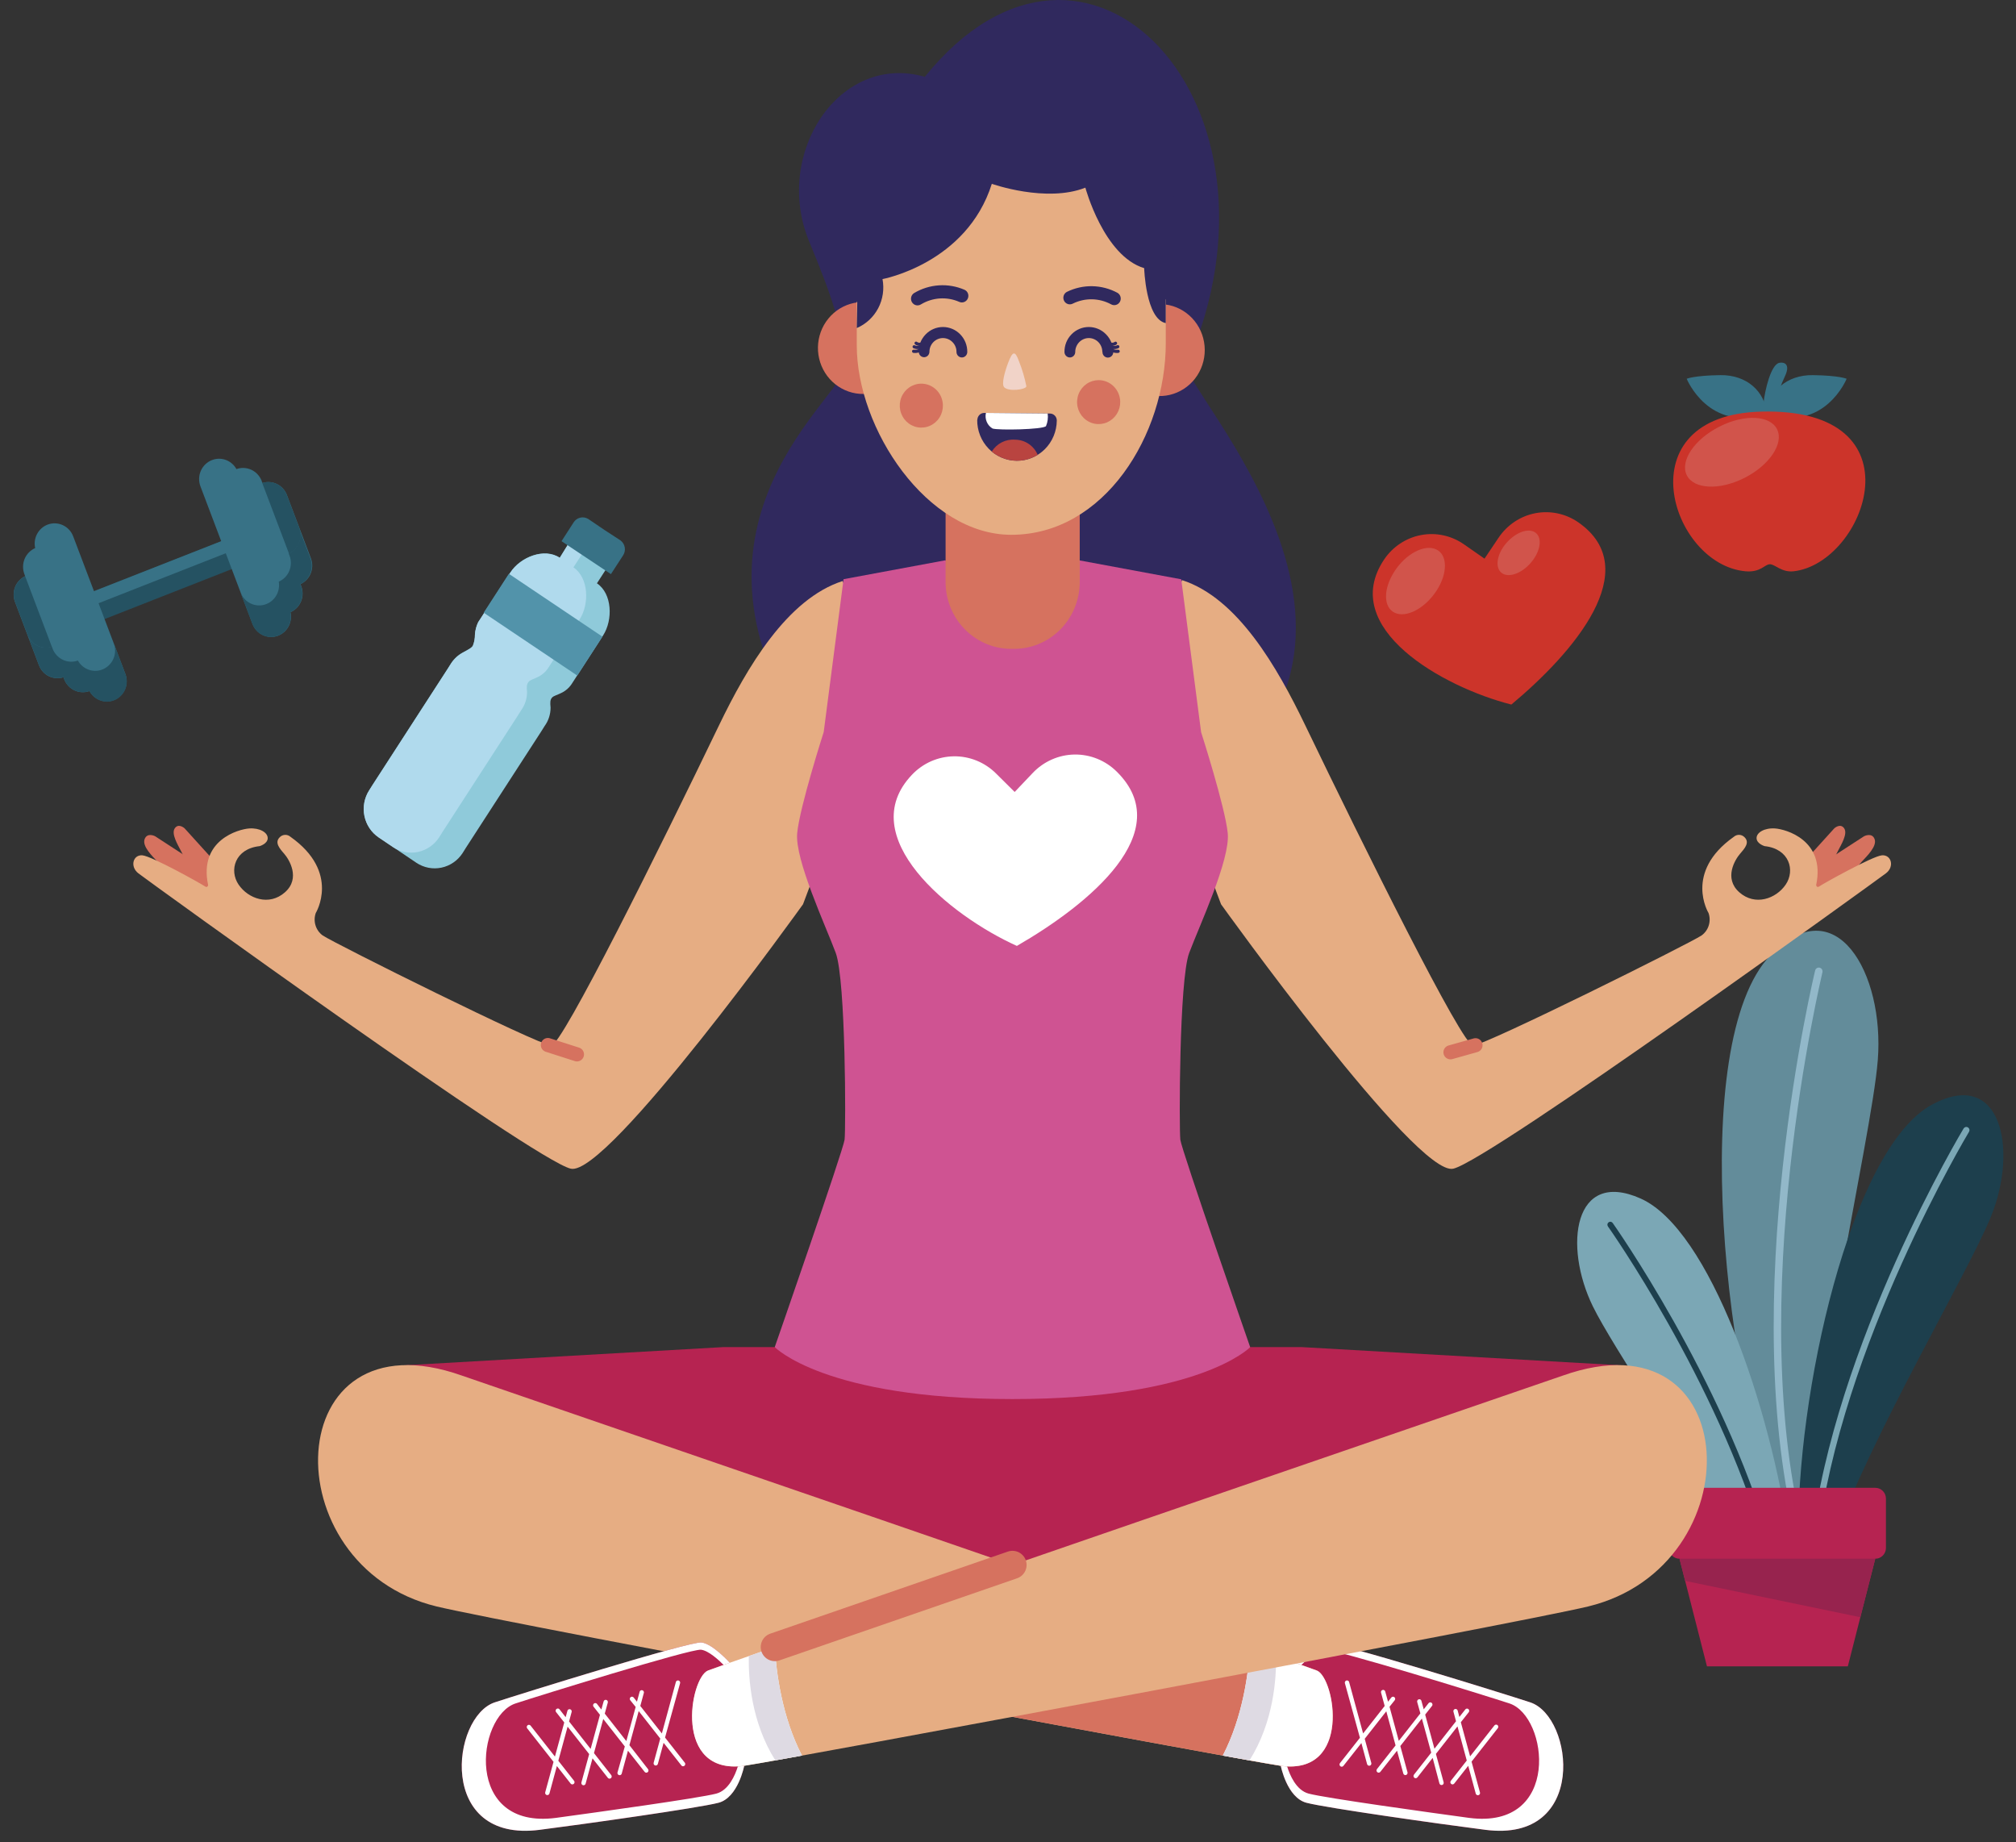 <svg width="116" height="106" viewBox="0 0 116 106" fill="none" xmlns="http://www.w3.org/2000/svg">
<rect x="0" y="0" width="116" height="106" fill="#333333" stroke="none"/>
<g clip-path="url(#clip0_2049_3103)">
<path fill-rule="evenodd" clip-rule="evenodd" d="M101.876 54.954C105.64 51.05 108.439 56.006 108.048 60.985C107.679 65.704 103.685 81.898 104.424 88.713H102.897C99.155 79.976 97.057 59.948 101.876 54.954Z" fill="#638C9A"/>
<path fill-rule="evenodd" clip-rule="evenodd" d="M103.459 88.713C99.816 74.944 104.427 55.908 104.442 55.839C104.455 55.782 104.49 55.732 104.539 55.702C104.588 55.671 104.647 55.661 104.703 55.674C104.731 55.681 104.757 55.694 104.78 55.711C104.803 55.728 104.822 55.75 104.837 55.775C104.851 55.8 104.861 55.828 104.865 55.856C104.87 55.885 104.868 55.915 104.861 55.943C104.861 56.006 100.231 75.061 103.899 88.707L103.459 88.713Z" fill="#92B8C9"/>
<path fill-rule="evenodd" clip-rule="evenodd" d="M111.164 63.554C115.13 61.414 116.129 66.083 114.578 69.949C113.296 73.154 107.633 82.624 105.495 88.712H103.478C103.314 80.301 106.482 66.083 111.164 63.554Z" fill="#1D3F4D"/>
<path fill-rule="evenodd" clip-rule="evenodd" d="M104.219 88.713C105.532 77.333 112.957 64.971 112.985 64.926C112.998 64.906 113.014 64.888 113.033 64.873C113.053 64.859 113.074 64.849 113.098 64.843C113.121 64.837 113.145 64.836 113.169 64.84C113.192 64.844 113.215 64.852 113.235 64.865C113.255 64.877 113.273 64.894 113.287 64.914C113.301 64.933 113.311 64.956 113.317 64.979C113.323 65.003 113.324 65.027 113.32 65.051C113.316 65.075 113.308 65.098 113.296 65.119C113.271 65.163 105.892 77.447 104.582 88.713H104.219Z" fill="#7BA7B5"/>
<path fill-rule="evenodd" clip-rule="evenodd" d="M94.398 68.954C90.553 67.244 89.945 71.669 91.652 75.159C92.809 77.52 96.974 83.567 99.776 88.713H102.978C101.883 80.931 98.373 70.724 94.398 68.954Z" fill="#7BA7B5"/>
<path fill-rule="evenodd" clip-rule="evenodd" d="M101.836 88.713C99.105 79.283 92.819 70.398 92.794 70.363C92.781 70.345 92.765 70.329 92.746 70.317C92.727 70.305 92.706 70.297 92.685 70.294C92.663 70.29 92.641 70.291 92.619 70.296C92.598 70.301 92.577 70.31 92.559 70.323C92.541 70.337 92.526 70.353 92.515 70.372C92.503 70.391 92.495 70.412 92.492 70.435C92.488 70.457 92.489 70.479 92.494 70.501C92.499 70.523 92.508 70.544 92.521 70.562C92.546 70.597 98.764 79.391 101.488 88.713H101.836Z" fill="#1D3F4D"/>
<path d="M107.906 85.6H96.639C96.301 85.6 96.028 85.878 96.028 86.222V89.058C96.028 89.402 96.301 89.68 96.639 89.68H107.906C108.244 89.68 108.517 89.402 108.517 89.058V86.222C108.517 85.878 108.244 85.6 107.906 85.6Z" fill="#B62351"/>
<path fill-rule="evenodd" clip-rule="evenodd" d="M105.969 87.904H98.572L96.638 89.68L98.218 95.873H102.27H106.323L107.902 89.68L105.969 87.904Z" fill="#B62351"/>
<path fill-rule="evenodd" clip-rule="evenodd" d="M96.638 89.68L96.961 90.954L107.043 93.046L107.902 89.68H96.638Z" fill="#97234E"/>
<path fill-rule="evenodd" clip-rule="evenodd" d="M13.198 50.5L10.619 47.655C10.619 47.655 10.275 47.339 10.057 47.655C9.84 47.971 10.231 48.603 10.408 48.948C10.585 49.292 11.755 51.6 11.755 51.6L13.384 51.379L13.198 50.5Z" fill="#D6725F"/>
<path fill-rule="evenodd" clip-rule="evenodd" d="M12.484 50.427L8.922 48.11C8.922 48.11 8.466 47.873 8.32 48.284C8.174 48.695 8.773 49.267 9.055 49.571C9.337 49.874 11.227 52.036 11.227 52.036L12.918 51.328L12.484 50.427Z" fill="#D6725F"/>
<path fill-rule="evenodd" clip-rule="evenodd" d="M102.969 50.5L105.547 47.655C105.547 47.655 105.892 47.339 106.112 47.655C106.332 47.971 105.935 48.603 105.761 48.948C105.588 49.292 104.415 51.6 104.415 51.6L102.782 51.379L102.969 50.5Z" fill="#D6725F"/>
<path fill-rule="evenodd" clip-rule="evenodd" d="M103.686 50.427L107.261 48.11C107.261 48.11 107.72 47.873 107.866 48.284C108.011 48.695 107.409 49.267 107.13 49.571C106.851 49.874 104.958 52.036 104.958 52.036L103.227 51.328L103.686 50.427Z" fill="#D6725F"/>
<path fill-rule="evenodd" clip-rule="evenodd" d="M53.214 4.419C62.523 -7.125 74.861 5.914 68.304 20.976C67.684 22.155 83.46 37.957 67.141 46.833C58.762 51.394 46.35 42.357 46.35 42.357C38.177 29.916 48.736 22.74 48.634 21.021C48.507 18.941 47.855 17.003 46.574 13.931C44.448 8.851 48.302 3.012 53.214 4.419Z" fill="#30295E"/>
<path fill-rule="evenodd" clip-rule="evenodd" d="M46.205 52.027C46.205 52.027 34.959 67.721 32.846 67.24C30.733 66.76 8.463 50.636 7.963 50.247C7.463 49.858 7.653 49.169 8.19 49.21C8.726 49.251 11.603 50.86 11.777 50.987C11.95 51.113 11.975 50.92 11.975 50.92C11.426 48.331 13.732 47.706 14.34 47.664C14.948 47.623 15.407 47.898 15.404 48.224C15.401 48.55 14.939 48.682 14.939 48.682C13.511 48.834 13.173 50.08 13.729 50.895C14.284 51.711 15.491 52.144 16.4 51.334C17.309 50.525 16.63 49.438 16.354 49.122C16.078 48.806 15.792 48.474 16.093 48.173C16.173 48.088 16.282 48.038 16.398 48.033C16.513 48.027 16.626 48.068 16.714 48.145C19.606 50.187 18.169 52.529 18.169 52.529C18.088 52.759 18.083 53.009 18.155 53.242C18.227 53.475 18.371 53.678 18.566 53.819C19.258 54.287 30.916 60.087 31.714 60.157C32.309 60.211 38.028 48.676 41.364 41.747C42.987 38.378 45.293 34.458 48.486 33.428C48.47 33.44 51.167 39.253 46.205 52.027Z" fill="#E6AD83"/>
<path fill-rule="evenodd" clip-rule="evenodd" d="M70.259 52.026C70.259 52.026 81.508 67.721 83.618 67.24C85.728 66.76 108.002 50.635 108.514 50.247C109.026 49.858 108.824 49.169 108.287 49.21C107.75 49.251 104.874 50.86 104.7 50.986C104.526 51.113 104.501 50.92 104.501 50.92C105.051 48.331 102.745 47.705 102.137 47.664C101.529 47.623 101.066 47.898 101.073 48.224C101.079 48.549 101.538 48.682 101.538 48.682C102.965 48.834 103.304 50.079 102.748 50.895C102.193 51.71 100.986 52.143 100.076 51.334C99.167 50.525 99.847 49.437 100.123 49.121C100.399 48.805 100.685 48.473 100.384 48.173C100.304 48.088 100.194 48.038 100.079 48.032C99.963 48.027 99.85 48.067 99.763 48.145C96.871 50.187 98.308 52.529 98.308 52.529C98.389 52.758 98.394 53.009 98.322 53.242C98.25 53.474 98.106 53.677 97.91 53.819C97.219 54.286 85.56 60.087 84.763 60.156C84.167 60.21 78.448 48.676 75.112 41.747C73.49 38.377 71.212 34.407 68.016 33.377C68.019 33.395 65.298 39.253 70.259 52.026Z" fill="#E6AD83"/>
<path fill-rule="evenodd" clip-rule="evenodd" d="M74.898 77.504L93.554 78.569C93.554 78.569 92.058 84.199 91.844 84.818C91.63 85.438 58.257 95.272 58.257 95.272C58.257 95.272 24.884 85.441 24.669 84.818C24.455 84.196 22.96 78.569 22.96 78.569L41.618 77.504H74.898Z" fill="#B62351"/>
<path fill-rule="evenodd" clip-rule="evenodd" d="M74.526 95.667C74.526 95.667 75.504 94.57 76.158 94.498C76.813 94.425 86.709 97.497 88.049 97.943C90.553 98.768 91.379 106.042 85.468 105.277C82.886 104.96 76.304 104.012 75.175 103.721C74.045 103.431 73.695 101.594 73.695 101.594L74.526 95.667Z" fill="#B62351"/>
<path fill-rule="evenodd" clip-rule="evenodd" d="M62.117 32.242L67.969 33.329L69.111 42.123C69.111 42.123 70.492 46.419 70.644 47.936C70.796 49.453 69.009 53.269 68.425 54.827C67.842 56.386 67.845 64.977 67.916 65.574C67.988 66.172 71.935 77.507 71.935 77.507C71.935 77.507 69.065 80.494 58.257 80.494C47.449 80.494 44.579 77.504 44.579 77.504C44.579 77.504 48.523 66.166 48.597 65.571C48.672 64.977 48.668 56.386 48.088 54.824C47.508 53.262 45.724 49.45 45.87 47.933C46.015 46.416 47.396 42.117 47.396 42.117L48.538 33.323L54.39 32.236L58.248 36.076L62.117 32.242Z" fill="#CF5392"/>
<path fill-rule="evenodd" clip-rule="evenodd" d="M26.581 79.144C26.581 79.144 74.558 95.622 75.761 96.112C76.804 96.539 77.785 102.15 73.682 101.593C71.963 101.36 29.238 93.416 25.126 92.427C15.566 90.116 16.047 75.408 26.581 79.144Z" fill="#E6AD83"/>
<path fill-rule="evenodd" clip-rule="evenodd" d="M62.719 91.577C69.893 94.052 75.376 95.951 75.774 96.113C76.413 96.375 77.03 98.591 76.463 100.133C76.084 100.551 75.625 101.019 75.116 101.502C74.655 101.64 74.169 101.671 73.695 101.594C72.922 101.489 63.842 99.82 53.714 97.93L62.719 91.577Z" fill="#D6725F"/>
<path fill-rule="evenodd" clip-rule="evenodd" d="M71.929 94.76C71.842 96.22 71.519 98.765 70.359 101.006C72.221 101.344 73.434 101.559 73.695 101.594C77.797 102.15 76.816 96.537 75.774 96.113C75.578 96.034 74.163 95.538 71.929 94.76Z" fill="white"/>
<path fill-rule="evenodd" clip-rule="evenodd" d="M71.929 94.76C71.842 96.22 71.519 98.765 70.359 101.006L71.895 101.284C73.285 99.072 73.446 96.581 73.422 95.278L71.929 94.76Z" fill="#DEDAE3"/>
<path fill-rule="evenodd" clip-rule="evenodd" d="M77.381 96.827C77.377 96.796 77.385 96.765 77.401 96.74C77.418 96.714 77.443 96.695 77.473 96.686C77.502 96.678 77.533 96.681 77.561 96.694C77.588 96.707 77.61 96.729 77.623 96.757L78.433 99.732L79.674 98.151L79.466 97.386C79.462 97.371 79.46 97.354 79.462 97.337C79.464 97.321 79.469 97.305 79.477 97.29C79.485 97.276 79.496 97.263 79.508 97.253C79.521 97.242 79.536 97.235 79.552 97.23C79.567 97.225 79.584 97.224 79.6 97.226C79.616 97.228 79.632 97.233 79.646 97.241C79.66 97.249 79.673 97.26 79.683 97.273C79.693 97.286 79.701 97.301 79.705 97.317L79.867 97.905L80.056 97.665C80.077 97.639 80.107 97.622 80.14 97.618C80.174 97.615 80.207 97.625 80.233 97.646C80.258 97.667 80.274 97.697 80.278 97.73C80.281 97.763 80.272 97.797 80.251 97.823L79.953 98.196L80.487 100.159L81.728 98.578L81.551 97.946C81.544 97.929 81.54 97.91 81.54 97.892C81.54 97.873 81.544 97.855 81.552 97.838C81.559 97.821 81.571 97.806 81.585 97.794C81.599 97.781 81.615 97.773 81.633 97.767C81.65 97.762 81.669 97.761 81.687 97.764C81.705 97.767 81.722 97.774 81.738 97.784C81.753 97.795 81.766 97.808 81.775 97.824C81.785 97.84 81.791 97.858 81.793 97.876L81.921 98.344L82.188 98.006C82.197 97.99 82.209 97.976 82.224 97.965C82.239 97.955 82.257 97.947 82.275 97.944C82.293 97.941 82.311 97.941 82.329 97.946C82.347 97.951 82.363 97.959 82.377 97.971C82.392 97.982 82.403 97.997 82.411 98.014C82.42 98.031 82.424 98.049 82.425 98.068C82.425 98.086 82.422 98.105 82.415 98.122C82.407 98.139 82.397 98.155 82.383 98.167L82.004 98.648L82.538 100.611L83.779 99.03L83.637 98.505C83.629 98.489 83.625 98.47 83.625 98.451C83.625 98.433 83.629 98.414 83.637 98.397C83.645 98.38 83.656 98.365 83.67 98.353C83.684 98.341 83.7 98.332 83.718 98.327C83.736 98.322 83.754 98.321 83.772 98.324C83.79 98.327 83.808 98.334 83.823 98.344C83.838 98.354 83.851 98.368 83.861 98.384C83.87 98.4 83.876 98.417 83.879 98.436L83.972 98.784L84.316 98.347C84.337 98.322 84.367 98.305 84.399 98.302C84.432 98.298 84.464 98.308 84.49 98.329C84.516 98.35 84.533 98.38 84.537 98.414C84.541 98.448 84.532 98.482 84.512 98.509L84.056 99.087L84.589 101.05L85.989 99.27C86.01 99.244 86.04 99.228 86.073 99.224C86.106 99.221 86.14 99.231 86.166 99.251C86.191 99.272 86.207 99.303 86.211 99.336C86.214 99.369 86.205 99.403 86.184 99.428L84.673 101.354L85.151 103.105C85.159 103.122 85.162 103.14 85.162 103.159C85.162 103.178 85.158 103.196 85.151 103.213C85.143 103.23 85.132 103.245 85.118 103.257C85.104 103.269 85.087 103.278 85.07 103.283C85.052 103.288 85.034 103.289 85.015 103.287C84.997 103.284 84.98 103.277 84.965 103.266C84.949 103.256 84.937 103.242 84.927 103.227C84.917 103.211 84.911 103.193 84.909 103.174L84.481 101.594L83.674 102.618C83.663 102.631 83.651 102.641 83.636 102.649C83.622 102.657 83.606 102.662 83.59 102.664C83.573 102.665 83.557 102.664 83.541 102.659C83.526 102.654 83.511 102.646 83.499 102.635C83.486 102.625 83.475 102.612 83.468 102.597C83.46 102.582 83.455 102.566 83.454 102.55C83.452 102.533 83.454 102.516 83.459 102.5C83.463 102.484 83.471 102.47 83.481 102.457L84.397 101.29L83.863 99.327L82.622 100.908L83.066 102.539C83.07 102.555 83.072 102.572 83.07 102.589C83.068 102.606 83.063 102.622 83.055 102.637C83.047 102.651 83.036 102.664 83.023 102.675C83.01 102.685 82.995 102.693 82.979 102.697C82.947 102.706 82.912 102.701 82.883 102.685C82.855 102.668 82.833 102.641 82.824 102.608L82.436 101.139L81.555 102.261C81.544 102.274 81.532 102.285 81.517 102.293C81.503 102.301 81.487 102.306 81.471 102.308C81.455 102.31 81.438 102.309 81.422 102.304C81.407 102.299 81.392 102.292 81.379 102.281C81.366 102.271 81.356 102.258 81.348 102.243C81.34 102.229 81.335 102.213 81.333 102.196C81.331 102.18 81.332 102.163 81.337 102.147C81.341 102.131 81.349 102.116 81.359 102.103L82.352 100.838L81.815 98.875L80.574 100.456L80.987 101.967C80.995 102 80.99 102.035 80.974 102.065C80.957 102.094 80.929 102.116 80.897 102.125C80.865 102.134 80.831 102.129 80.803 102.113C80.774 102.096 80.753 102.069 80.745 102.036L80.385 100.725L79.426 101.941C79.405 101.968 79.374 101.984 79.341 101.988C79.308 101.991 79.275 101.981 79.249 101.96C79.224 101.939 79.207 101.909 79.204 101.876C79.2 101.843 79.21 101.809 79.23 101.783L80.301 100.421L79.767 98.458L78.526 100.039L78.904 101.429C78.909 101.446 78.91 101.462 78.908 101.479C78.906 101.496 78.9 101.512 78.892 101.526C78.884 101.541 78.873 101.554 78.86 101.564C78.847 101.574 78.832 101.582 78.816 101.586C78.8 101.59 78.784 101.591 78.767 101.589C78.751 101.587 78.735 101.582 78.721 101.573C78.707 101.565 78.694 101.554 78.684 101.54C78.674 101.527 78.667 101.512 78.662 101.496L78.334 100.285L77.297 101.6C77.276 101.626 77.247 101.642 77.214 101.646C77.182 101.65 77.149 101.64 77.123 101.619C77.097 101.598 77.081 101.567 77.076 101.533C77.072 101.5 77.081 101.466 77.102 101.439L78.25 99.982L77.381 96.827Z" fill="white"/>
<path fill-rule="evenodd" clip-rule="evenodd" d="M86.855 98.006C89.101 98.749 89.843 105.277 84.537 104.591C82.219 104.275 76.314 103.459 75.302 103.194C74.582 103.004 74.216 102.125 74.061 101.629C73.946 101.629 73.822 101.61 73.695 101.594C73.695 101.594 74.048 103.424 75.175 103.721C76.301 104.019 82.886 104.945 85.468 105.277C91.379 106.042 90.553 98.768 88.049 97.943C86.706 97.498 76.813 94.422 76.158 94.498C75.504 94.574 74.526 95.667 74.526 95.667L74.883 95.791C75.165 95.506 75.752 94.966 76.18 94.915C76.77 94.849 85.647 97.608 86.855 98.006Z" fill="white"/>
<path fill-rule="evenodd" clip-rule="evenodd" d="M41.991 95.667C41.991 95.667 41.014 94.57 40.359 94.498C39.704 94.425 29.808 97.497 28.468 97.943C25.964 98.768 25.135 106.042 31.05 105.277C33.631 104.96 40.213 104.012 41.339 103.721C42.466 103.431 42.819 101.594 42.819 101.594L41.991 95.667Z" fill="#B62351"/>
<path fill-rule="evenodd" clip-rule="evenodd" d="M89.921 79.144C89.921 79.144 41.945 95.622 40.744 96.112C39.701 96.539 38.718 102.15 42.82 101.593C44.542 101.36 87.268 93.416 91.379 92.427C100.949 90.116 100.468 75.408 89.921 79.144Z" fill="#E6AD83"/>
<path fill-rule="evenodd" clip-rule="evenodd" d="M44.579 94.76C44.666 96.22 44.988 98.765 46.146 101.006C44.284 101.344 43.071 101.559 42.81 101.594C38.708 102.15 39.691 96.537 40.734 96.113C40.936 96.034 42.351 95.538 44.579 94.76Z" fill="white"/>
<path fill-rule="evenodd" clip-rule="evenodd" d="M44.579 94.76C44.666 96.22 44.988 98.765 46.146 101.006L44.613 101.284C43.22 99.072 43.061 96.581 43.086 95.278L44.579 94.76Z" fill="#DEDAE3"/>
<path fill-rule="evenodd" clip-rule="evenodd" d="M39.136 96.827C39.139 96.796 39.132 96.765 39.115 96.74C39.099 96.714 39.073 96.695 39.044 96.686C39.015 96.678 38.984 96.681 38.956 96.694C38.928 96.707 38.906 96.729 38.894 96.757L38.084 99.732L36.843 98.151L37.051 97.386C37.054 97.356 37.047 97.325 37.03 97.299C37.013 97.273 36.988 97.254 36.959 97.246C36.93 97.238 36.898 97.24 36.871 97.253C36.843 97.266 36.821 97.289 36.809 97.317L36.65 97.905L36.461 97.665C36.44 97.639 36.409 97.622 36.376 97.618C36.343 97.615 36.31 97.625 36.284 97.646C36.259 97.667 36.243 97.697 36.239 97.73C36.236 97.763 36.245 97.797 36.266 97.823L36.576 98.208L36.039 100.171L34.798 98.591L34.972 97.959C34.976 97.943 34.977 97.926 34.975 97.909C34.974 97.893 34.969 97.877 34.961 97.862C34.953 97.848 34.942 97.835 34.929 97.825C34.917 97.814 34.902 97.807 34.886 97.802C34.871 97.798 34.854 97.796 34.838 97.798C34.822 97.8 34.806 97.805 34.792 97.813C34.778 97.821 34.765 97.832 34.755 97.845C34.745 97.858 34.737 97.873 34.733 97.889L34.602 98.357L34.339 98.019C34.316 97.998 34.287 97.986 34.257 97.985C34.226 97.984 34.197 97.994 34.173 98.014C34.149 98.033 34.133 98.061 34.128 98.091C34.122 98.122 34.128 98.153 34.143 98.18L34.522 98.66L33.985 100.623L32.744 99.043L32.886 98.518C32.894 98.501 32.898 98.483 32.898 98.464C32.898 98.445 32.894 98.427 32.886 98.41C32.878 98.393 32.867 98.378 32.853 98.366C32.839 98.354 32.823 98.345 32.805 98.34C32.788 98.335 32.769 98.333 32.751 98.336C32.733 98.339 32.715 98.346 32.7 98.356C32.685 98.367 32.672 98.38 32.662 98.396C32.653 98.412 32.647 98.43 32.644 98.449L32.548 98.796L32.207 98.36C32.197 98.344 32.185 98.33 32.17 98.319C32.155 98.309 32.138 98.301 32.12 98.298C32.102 98.295 32.083 98.295 32.066 98.3C32.048 98.305 32.031 98.313 32.017 98.325C32.003 98.337 31.991 98.351 31.983 98.368C31.975 98.385 31.97 98.403 31.97 98.422C31.969 98.44 31.973 98.459 31.98 98.476C31.987 98.493 31.998 98.509 32.011 98.521L32.467 99.1L31.931 101.063L30.531 99.283C30.511 99.257 30.48 99.24 30.448 99.236C30.415 99.232 30.382 99.242 30.356 99.263C30.33 99.284 30.313 99.314 30.309 99.348C30.306 99.381 30.315 99.415 30.336 99.441L31.85 101.366L31.372 103.117C31.367 103.134 31.366 103.151 31.368 103.167C31.369 103.184 31.375 103.2 31.383 103.215C31.391 103.23 31.402 103.243 31.415 103.253C31.428 103.263 31.443 103.271 31.459 103.275C31.491 103.284 31.525 103.28 31.554 103.263C31.583 103.247 31.605 103.219 31.614 103.187L32.042 101.606L32.846 102.631C32.868 102.651 32.898 102.663 32.928 102.664C32.958 102.665 32.988 102.655 33.012 102.635C33.035 102.616 33.051 102.588 33.057 102.558C33.062 102.528 33.057 102.496 33.041 102.469L32.126 101.303L32.66 99.34L33.901 100.92L33.454 102.552C33.446 102.585 33.45 102.62 33.467 102.649C33.484 102.679 33.512 102.701 33.544 102.71C33.576 102.718 33.61 102.714 33.638 102.697C33.667 102.681 33.688 102.653 33.696 102.621L34.093 101.164L34.975 102.286C34.995 102.312 35.025 102.329 35.058 102.333C35.091 102.337 35.124 102.328 35.15 102.307C35.176 102.286 35.193 102.255 35.196 102.222C35.2 102.188 35.191 102.154 35.17 102.128L34.177 100.864L34.711 98.901L35.952 100.481L35.527 101.989C35.523 102.02 35.531 102.051 35.547 102.076C35.564 102.102 35.59 102.121 35.619 102.129C35.648 102.138 35.679 102.135 35.707 102.122C35.734 102.109 35.756 102.087 35.769 102.058L36.132 100.725L37.091 101.941C37.111 101.968 37.142 101.985 37.174 101.989C37.207 101.993 37.24 101.983 37.266 101.962C37.292 101.941 37.309 101.91 37.313 101.877C37.316 101.843 37.307 101.81 37.286 101.783L36.216 100.408L36.75 98.445L37.991 100.026L37.612 101.417C37.608 101.433 37.606 101.45 37.608 101.467C37.61 101.483 37.615 101.5 37.623 101.514C37.631 101.529 37.642 101.542 37.655 101.552C37.668 101.563 37.683 101.57 37.699 101.575C37.732 101.583 37.766 101.578 37.795 101.56C37.824 101.543 37.845 101.516 37.854 101.483L38.183 100.272L39.217 101.587C39.239 101.608 39.268 101.62 39.298 101.621C39.329 101.622 39.359 101.612 39.382 101.592C39.406 101.573 39.422 101.545 39.427 101.515C39.433 101.484 39.427 101.453 39.412 101.426L38.267 99.969L39.136 96.827Z" fill="white"/>
<path fill-rule="evenodd" clip-rule="evenodd" d="M29.663 98.006C27.416 98.749 26.674 105.277 31.98 104.591C34.295 104.275 40.203 103.459 41.215 103.194C41.932 103.004 42.301 102.125 42.456 101.629C42.574 101.629 42.695 101.61 42.822 101.594C42.822 101.594 42.472 103.424 41.342 103.721C40.213 104.019 33.634 104.945 31.053 105.277C25.138 106.042 25.967 98.768 28.471 97.943C29.814 97.498 39.707 94.422 40.362 94.498C41.017 94.574 41.994 95.667 41.994 95.667L41.637 95.791C41.355 95.506 40.768 94.966 40.337 94.915C39.747 94.849 30.869 97.608 29.663 98.006Z" fill="white"/>
<path d="M58.257 90.037L44.585 94.76" stroke="#D6725F" stroke-width="1.626" stroke-linecap="round" stroke-linejoin="round"/>
<path fill-rule="evenodd" clip-rule="evenodd" d="M58.232 25.354H58.304C59.302 25.342 60.264 25.732 60.98 26.44C61.697 27.147 62.109 28.115 62.127 29.132V33.557C62.108 34.573 61.695 35.54 60.979 36.247C60.263 36.954 59.301 37.344 58.304 37.331H58.232C57.235 37.344 56.273 36.954 55.557 36.247C54.841 35.54 54.428 34.573 54.409 33.557V29.132C54.427 28.115 54.84 27.147 55.556 26.44C56.272 25.732 57.234 25.342 58.232 25.354Z" fill="#D6725F"/>
<path fill-rule="evenodd" clip-rule="evenodd" d="M67.086 17.524L67.278 17.556C67.854 17.684 68.37 18.008 68.741 18.474C69.113 18.941 69.317 19.522 69.321 20.123C69.325 20.723 69.129 21.307 68.764 21.779C68.399 22.25 67.887 22.581 67.313 22.718C66.739 22.854 66.136 22.787 65.604 22.528C65.072 22.269 64.643 21.834 64.386 21.293C64.129 20.753 64.061 20.139 64.192 19.554C64.322 18.968 64.645 18.445 65.106 18.071C65.034 18.852 65.149 19.819 66.127 19.924L66.108 18.397C66.112 18.273 66.141 18.151 66.193 18.039C66.246 17.927 66.32 17.827 66.411 17.745C66.503 17.663 66.61 17.601 66.726 17.563C66.842 17.526 66.964 17.512 67.086 17.524Z" fill="#D6725F"/>
<path fill-rule="evenodd" clip-rule="evenodd" d="M49.327 17.398L49.137 17.43C48.56 17.551 48.041 17.868 47.664 18.329C47.287 18.791 47.076 19.369 47.064 19.969C47.053 20.569 47.242 21.155 47.6 21.632C47.959 22.108 48.466 22.446 49.038 22.59C49.61 22.733 50.213 22.675 50.748 22.424C51.283 22.173 51.718 21.744 51.983 21.207C52.247 20.671 52.324 20.059 52.202 19.472C52.079 18.885 51.765 18.357 51.309 17.977C51.368 18.757 51.241 19.725 50.261 19.813L50.301 18.29C50.299 18.164 50.272 18.041 50.221 17.926C50.17 17.812 50.097 17.71 50.005 17.626C49.914 17.543 49.806 17.479 49.69 17.44C49.573 17.401 49.449 17.386 49.327 17.398Z" fill="#D6725F"/>
<path fill-rule="evenodd" clip-rule="evenodd" d="M58.188 30.769C53.342 30.769 49.298 24.678 49.298 19.867V13.482C49.305 11.082 50.244 8.782 51.91 7.085C53.575 5.388 55.833 4.432 58.188 4.426C60.544 4.432 62.802 5.388 64.468 7.085C66.133 8.782 67.072 11.082 67.079 13.482V19.737C67.079 25.003 63.554 30.769 58.188 30.769Z" fill="#E6AD83"/>
<path fill-rule="evenodd" clip-rule="evenodd" d="M63.215 21.871C62.969 21.871 62.727 21.946 62.523 22.086C62.318 22.227 62.159 22.426 62.066 22.659C61.973 22.892 61.95 23.147 62.001 23.393C62.051 23.64 62.173 23.865 62.349 24.04C62.526 24.216 62.75 24.334 62.993 24.379C63.236 24.424 63.486 24.394 63.712 24.294C63.938 24.193 64.13 24.026 64.263 23.814C64.395 23.602 64.463 23.355 64.457 23.103C64.449 22.774 64.314 22.46 64.082 22.23C63.85 21.999 63.539 21.87 63.215 21.871Z" fill="#D6725F"/>
<path fill-rule="evenodd" clip-rule="evenodd" d="M53.013 22.073C52.766 22.073 52.525 22.148 52.32 22.289C52.115 22.43 51.956 22.629 51.863 22.862C51.77 23.095 51.748 23.351 51.799 23.597C51.849 23.843 51.971 24.069 52.148 24.244C52.325 24.419 52.549 24.537 52.792 24.582C53.035 24.627 53.286 24.597 53.512 24.495C53.738 24.395 53.93 24.227 54.062 24.015C54.194 23.802 54.261 23.554 54.254 23.303C54.245 22.974 54.111 22.661 53.879 22.431C53.647 22.202 53.336 22.073 53.013 22.073Z" fill="#D6725F"/>
<path fill-rule="evenodd" clip-rule="evenodd" d="M55.502 16.674C55.592 16.715 55.662 16.792 55.697 16.887C55.731 16.981 55.727 17.086 55.686 17.178C55.645 17.27 55.57 17.341 55.477 17.376C55.384 17.412 55.282 17.408 55.191 17.366C54.84 17.213 54.458 17.146 54.076 17.171C53.694 17.197 53.324 17.313 52.994 17.511C52.91 17.565 52.808 17.583 52.711 17.561C52.614 17.538 52.529 17.477 52.476 17.391C52.423 17.305 52.406 17.201 52.428 17.102C52.45 17.003 52.51 16.917 52.594 16.863C53.031 16.602 53.521 16.45 54.026 16.417C54.531 16.384 55.036 16.472 55.502 16.674Z" fill="#30295E"/>
<path fill-rule="evenodd" clip-rule="evenodd" d="M64.295 16.845C64.382 16.894 64.446 16.976 64.473 17.073C64.5 17.17 64.488 17.274 64.44 17.362C64.392 17.45 64.311 17.515 64.216 17.542C64.121 17.57 64.019 17.558 63.932 17.509C63.594 17.326 63.218 17.227 62.836 17.22C62.453 17.213 62.074 17.298 61.729 17.468C61.686 17.491 61.638 17.505 61.59 17.509C61.541 17.514 61.492 17.508 61.445 17.493C61.398 17.478 61.355 17.454 61.318 17.422C61.28 17.39 61.249 17.351 61.227 17.306C61.204 17.262 61.19 17.214 61.186 17.164C61.181 17.115 61.187 17.065 61.202 17.017C61.216 16.97 61.24 16.925 61.271 16.887C61.303 16.849 61.341 16.817 61.385 16.794C61.84 16.57 62.34 16.457 62.846 16.466C63.352 16.475 63.848 16.605 64.295 16.845Z" fill="#30295E"/>
<path fill-rule="evenodd" clip-rule="evenodd" d="M56.228 24.156C56.222 24.774 56.458 25.37 56.884 25.811C57.31 26.253 57.89 26.503 58.498 26.509C59.105 26.514 59.69 26.274 60.123 25.84C60.556 25.407 60.802 24.815 60.808 24.197C60.808 24.144 60.798 24.092 60.779 24.043C60.76 23.994 60.731 23.95 60.694 23.912C60.658 23.874 60.615 23.844 60.567 23.824C60.52 23.803 60.468 23.793 60.417 23.792L56.637 23.757C56.532 23.756 56.431 23.798 56.356 23.872C56.282 23.947 56.239 24.049 56.237 24.156H56.228Z" fill="#30295E"/>
<path fill-rule="evenodd" clip-rule="evenodd" d="M57.066 25.98C57.433 26.286 57.885 26.468 58.358 26.502C58.831 26.536 59.303 26.42 59.709 26.17C59.6 25.911 59.418 25.691 59.187 25.536C58.956 25.381 58.686 25.298 58.409 25.297C58.145 25.275 57.881 25.327 57.644 25.447C57.407 25.567 57.207 25.752 57.066 25.98Z" fill="#B94440"/>
<path fill-rule="evenodd" clip-rule="evenodd" d="M60.283 23.792L56.73 23.757C56.691 23.929 56.707 24.109 56.776 24.27C56.844 24.432 56.962 24.567 57.112 24.655C57.422 24.762 60.004 24.718 60.187 24.516C60.283 24.288 60.316 24.038 60.283 23.792Z" fill="white"/>
<path fill-rule="evenodd" clip-rule="evenodd" d="M58.629 20.78C58.817 21.248 58.961 21.733 59.058 22.228C59.023 22.421 58.04 22.544 57.782 22.282C57.608 22.102 57.822 21.365 58.009 20.872C58.263 20.199 58.406 20.151 58.629 20.78Z" fill="#F1D3C8"/>
<path fill-rule="evenodd" clip-rule="evenodd" d="M63.427 20.243C63.427 20.139 63.407 20.035 63.367 19.939C63.328 19.842 63.27 19.755 63.198 19.681C63.125 19.607 63.039 19.549 62.944 19.509C62.849 19.47 62.748 19.449 62.645 19.45C62.438 19.452 62.241 19.538 62.096 19.687C61.951 19.837 61.869 20.039 61.869 20.249C61.869 20.333 61.837 20.414 61.778 20.473C61.72 20.532 61.641 20.566 61.559 20.566C61.477 20.566 61.398 20.532 61.34 20.473C61.281 20.414 61.249 20.333 61.249 20.249C61.247 20.061 61.282 19.875 61.351 19.7C61.421 19.526 61.524 19.368 61.655 19.235C61.785 19.101 61.94 18.995 62.11 18.923C62.281 18.851 62.464 18.814 62.648 18.814C62.833 18.814 63.015 18.851 63.186 18.923C63.356 18.995 63.511 19.101 63.641 19.235C63.775 19.371 63.881 19.533 63.951 19.712C63.984 19.719 64.018 19.719 64.05 19.712C64.083 19.705 64.114 19.691 64.141 19.671C64.16 19.659 64.183 19.654 64.205 19.658C64.227 19.662 64.247 19.674 64.261 19.693C64.274 19.711 64.281 19.734 64.279 19.757C64.276 19.78 64.266 19.801 64.249 19.816C64.181 19.869 64.096 19.897 64.01 19.895C64.102 19.915 64.198 19.904 64.283 19.864C64.294 19.858 64.305 19.855 64.317 19.855C64.329 19.854 64.341 19.856 64.352 19.86C64.363 19.864 64.373 19.871 64.381 19.879C64.39 19.887 64.397 19.897 64.401 19.908C64.407 19.919 64.41 19.93 64.41 19.942C64.411 19.954 64.41 19.966 64.406 19.977C64.402 19.988 64.396 19.998 64.389 20.007C64.381 20.016 64.371 20.023 64.361 20.028C64.264 20.074 64.157 20.093 64.051 20.082C64.138 20.121 64.235 20.134 64.33 20.12C64.354 20.118 64.377 20.125 64.396 20.141C64.414 20.156 64.426 20.178 64.429 20.202C64.432 20.226 64.425 20.25 64.411 20.269C64.396 20.288 64.375 20.3 64.352 20.303C64.253 20.315 64.153 20.306 64.057 20.278C64.052 20.362 64.014 20.44 63.952 20.495C63.89 20.551 63.809 20.579 63.726 20.573C63.644 20.568 63.567 20.529 63.513 20.466C63.459 20.403 63.431 20.321 63.436 20.237L63.427 20.243Z" fill="#30295E"/>
<path fill-rule="evenodd" clip-rule="evenodd" d="M53.479 20.243C53.479 20.139 53.499 20.035 53.538 19.939C53.578 19.842 53.635 19.755 53.708 19.681C53.781 19.607 53.867 19.549 53.962 19.509C54.056 19.47 54.158 19.449 54.261 19.45C54.363 19.451 54.464 19.472 54.558 19.512C54.653 19.553 54.738 19.612 54.81 19.687C54.883 19.76 54.94 19.848 54.979 19.945C55.018 20.041 55.038 20.145 55.036 20.249C55.036 20.333 55.069 20.414 55.127 20.473C55.185 20.532 55.264 20.566 55.347 20.566C55.429 20.566 55.508 20.532 55.566 20.473C55.624 20.414 55.657 20.333 55.657 20.249C55.659 20.061 55.624 19.875 55.554 19.7C55.484 19.526 55.381 19.368 55.251 19.235C55.12 19.101 54.966 18.995 54.795 18.923C54.625 18.851 54.442 18.814 54.258 18.814C54.073 18.814 53.89 18.851 53.72 18.923C53.549 18.995 53.395 19.101 53.265 19.235C53.131 19.372 53.026 19.534 52.954 19.712C52.922 19.719 52.888 19.72 52.855 19.712C52.823 19.705 52.792 19.691 52.765 19.671C52.745 19.657 52.721 19.651 52.698 19.654C52.674 19.658 52.653 19.671 52.638 19.69C52.624 19.709 52.618 19.733 52.622 19.757C52.625 19.781 52.638 19.802 52.656 19.816C52.725 19.87 52.809 19.898 52.895 19.895C52.803 19.915 52.708 19.904 52.622 19.864C52.602 19.858 52.58 19.86 52.56 19.869C52.541 19.878 52.525 19.894 52.516 19.914C52.507 19.933 52.505 19.956 52.511 19.977C52.517 19.998 52.53 20.016 52.548 20.028C52.645 20.074 52.752 20.093 52.858 20.082C52.77 20.121 52.673 20.134 52.579 20.12C52.555 20.117 52.531 20.124 52.512 20.139C52.493 20.154 52.481 20.176 52.478 20.2C52.475 20.225 52.482 20.249 52.497 20.268C52.511 20.288 52.533 20.3 52.557 20.303C52.661 20.316 52.767 20.308 52.867 20.278C52.877 20.354 52.914 20.425 52.971 20.475C53.029 20.526 53.102 20.553 53.178 20.553C53.257 20.55 53.333 20.517 53.389 20.459C53.445 20.402 53.477 20.324 53.479 20.243Z" fill="#30295E"/>
<path fill-rule="evenodd" clip-rule="evenodd" d="M49.327 17.398L49.299 18.874C49.826 18.649 50.261 18.247 50.531 17.734C50.8 17.221 50.888 16.629 50.779 16.057C50.779 16.057 55.616 15.169 57.069 10.576C57.069 10.576 60.197 11.686 62.452 10.797C62.452 10.797 63.507 14.723 65.835 15.428C65.835 15.428 65.925 18.355 67.076 18.589V17.243L68.007 15.28L67.243 8.575C67.243 8.575 63.752 3.388 63.169 3.091C62.586 2.794 57.351 2.054 57.351 2.054L51.179 5.61C51.179 5.61 49.007 8.575 49.007 9.242C49.007 9.909 46.9 14.158 49.327 17.398Z" fill="#30295E"/>
<path d="M31.525 60.125L33.197 60.662M84.9 60.137L83.46 60.542" stroke="#D6725F" stroke-width="0.813" stroke-linecap="round" stroke-linejoin="round"/>
<path fill-rule="evenodd" clip-rule="evenodd" d="M52.476 44.573C52.788 44.244 53.161 43.981 53.573 43.799C53.986 43.618 54.429 43.521 54.878 43.514C55.327 43.507 55.773 43.591 56.191 43.76C56.608 43.929 56.989 44.181 57.31 44.5L58.384 45.565L59.426 44.468C59.739 44.14 60.112 43.877 60.525 43.696C60.937 43.514 61.38 43.418 61.83 43.411C62.279 43.405 62.725 43.489 63.142 43.658C63.559 43.828 63.94 44.079 64.261 44.399C67.749 47.847 62.694 52.007 58.511 54.422C54.635 52.677 49.084 48.129 52.476 44.573Z" fill="white"/>
<path fill-rule="evenodd" clip-rule="evenodd" d="M32.893 30.987L35.065 32.453L34.348 33.56C35.227 34.151 35.279 35.665 34.702 36.56L33.982 37.672L32.989 39.205L32.859 39.404C32.731 39.58 32.567 39.724 32.378 39.828C32.068 39.996 31.857 40.021 31.757 40.144C31.658 40.267 31.649 40.397 31.68 40.716C31.679 41.098 31.559 41.469 31.335 41.775L31.137 42.091L26.814 48.767L26.616 49.083C26.335 49.515 25.898 49.815 25.4 49.919C24.902 50.024 24.385 49.923 23.959 49.64L21.787 48.173C21.364 47.886 21.069 47.441 20.966 46.933C20.864 46.426 20.963 45.898 21.241 45.464L21.44 45.148L25.759 38.472L25.958 38.156C26.135 37.888 26.376 37.67 26.659 37.524C27.047 37.312 27.149 37.258 27.211 37.135C27.29 36.934 27.329 36.719 27.326 36.503C27.343 36.256 27.406 36.014 27.512 35.791L27.649 35.583L28.642 34.047L29.362 32.937C29.942 32.039 31.326 31.496 32.207 32.087L32.893 30.987Z" fill="#8FCADA"/>
<path fill-rule="evenodd" clip-rule="evenodd" d="M32.893 30.987L33.712 31.537L32.995 32.643C33.874 33.234 33.926 34.745 33.349 35.643L32.629 36.756L31.636 38.289L31.506 38.488C31.378 38.663 31.214 38.808 31.025 38.911C30.715 39.079 30.504 39.104 30.404 39.243C30.305 39.382 30.296 39.496 30.327 39.815C30.327 40.196 30.206 40.566 29.983 40.871L29.784 41.187L25.464 47.863L25.266 48.179C24.984 48.611 24.547 48.911 24.049 49.016C23.551 49.12 23.032 49.019 22.607 48.736L21.791 48.186C21.367 47.899 21.072 47.453 20.97 46.946C20.867 46.438 20.966 45.91 21.244 45.477L21.443 45.161L25.762 38.485L25.961 38.169C26.138 37.9 26.379 37.683 26.662 37.536C27.05 37.325 27.152 37.271 27.215 37.148C27.293 36.947 27.332 36.732 27.329 36.515C27.346 36.268 27.409 36.027 27.516 35.804L27.652 35.596L28.645 34.059L29.365 32.95C29.945 32.052 31.329 31.508 32.21 32.099L32.893 30.987Z" fill="#B0DAED"/>
<path fill-rule="evenodd" clip-rule="evenodd" d="M34.78 30.491L33.849 29.859C33.709 29.772 33.541 29.745 33.381 29.784C33.222 29.823 33.084 29.925 32.998 30.067L32.31 31.136L33.731 32.084L35.152 33.032L35.844 31.967C35.938 31.831 35.976 31.662 35.949 31.497C35.922 31.332 35.831 31.185 35.698 31.088L34.78 30.491Z" fill="#387286"/>
<path d="M29.279 33.013L27.831 35.251L33.217 38.869L34.665 36.631L29.279 33.013Z" fill="#5293AA"/>
<path d="M14.177 30.569L4.162 34.504L4.77 36.108L14.784 32.174L14.177 30.569Z" fill="#255262"/>
<path d="M14.178 30.567L4.163 34.502L4.425 35.195L14.44 31.26L14.178 30.567Z" fill="#387286"/>
<path fill-rule="evenodd" clip-rule="evenodd" d="M3.65 38.968C3.373 39.056 3.073 39.034 2.811 38.906C2.55 38.777 2.346 38.552 2.241 38.276L0.86 34.625C0.757 34.349 0.76 34.044 0.869 33.77C0.978 33.496 1.184 33.274 1.447 33.149L1.403 33.029C1.297 32.746 1.302 32.433 1.417 32.154C1.533 31.875 1.751 31.653 2.024 31.534C1.963 31.261 2.001 30.974 2.13 30.727C2.259 30.48 2.472 30.288 2.728 30.187C2.87 30.132 3.02 30.105 3.172 30.11C3.323 30.114 3.472 30.149 3.61 30.212C3.748 30.275 3.873 30.365 3.977 30.478C4.08 30.59 4.161 30.722 4.215 30.867L7.212 38.769C7.321 39.058 7.313 39.378 7.19 39.661C7.067 39.943 6.84 40.165 6.557 40.277C6.301 40.377 6.017 40.38 5.758 40.285C5.5 40.19 5.283 40.003 5.149 39.759C4.868 39.86 4.56 39.847 4.289 39.721C4.018 39.595 3.806 39.367 3.696 39.085L3.65 38.965V38.968ZM12.189 26.473C11.907 26.585 11.68 26.806 11.556 27.087C11.433 27.369 11.424 27.689 11.532 27.978L14.532 35.902C14.643 36.19 14.86 36.422 15.137 36.547C15.415 36.672 15.729 36.68 16.012 36.569C16.268 36.468 16.48 36.276 16.609 36.029C16.738 35.782 16.775 35.495 16.714 35.223C16.988 35.104 17.205 34.882 17.321 34.603C17.437 34.324 17.442 34.01 17.334 33.727L17.291 33.607C17.556 33.485 17.766 33.264 17.878 32.99C17.99 32.716 17.995 32.409 17.893 32.131L16.509 28.48C16.404 28.204 16.2 27.979 15.939 27.851C15.677 27.722 15.377 27.7 15.1 27.788L15.057 27.668C14.948 27.385 14.736 27.156 14.465 27.03C14.194 26.903 13.886 26.888 13.604 26.988C13.469 26.743 13.252 26.556 12.992 26.461C12.732 26.366 12.447 26.371 12.189 26.473Z" fill="#387286"/>
<path fill-rule="evenodd" clip-rule="evenodd" d="M13.859 34.145L14.523 35.902C14.571 36.032 14.642 36.151 14.734 36.253C14.902 36.448 15.129 36.58 15.378 36.628C15.628 36.677 15.887 36.639 16.113 36.52C16.34 36.402 16.521 36.21 16.628 35.975C16.735 35.74 16.762 35.475 16.704 35.223C16.978 35.104 17.196 34.882 17.312 34.603C17.427 34.324 17.432 34.01 17.325 33.728L17.281 33.608C17.505 33.501 17.689 33.324 17.805 33.102C17.922 32.88 17.966 32.627 17.93 32.378C17.918 32.294 17.898 32.211 17.868 32.131L17.201 30.374C17.305 30.65 17.302 30.956 17.193 31.23C17.084 31.504 16.877 31.725 16.614 31.85L16.661 31.97C16.767 32.253 16.762 32.566 16.646 32.845C16.531 33.124 16.313 33.346 16.04 33.465C16.088 33.745 16.034 34.033 15.889 34.276C15.743 34.518 15.515 34.698 15.248 34.781C14.982 34.865 14.694 34.846 14.44 34.729C14.186 34.612 13.982 34.404 13.868 34.145H13.859Z" fill="#255262"/>
<path fill-rule="evenodd" clip-rule="evenodd" d="M7.212 38.769L6.548 37.015C6.651 37.29 6.648 37.594 6.54 37.867C6.432 38.139 6.226 38.36 5.965 38.486C5.704 38.611 5.406 38.63 5.131 38.541C4.856 38.452 4.624 38.26 4.482 38.004C4.2 38.105 3.892 38.09 3.621 37.963C3.35 37.836 3.138 37.608 3.029 37.325L2.986 37.208C2.708 37.295 2.409 37.272 2.147 37.143C1.886 37.014 1.682 36.788 1.577 36.513L2.241 38.27C2.346 38.546 2.55 38.771 2.811 38.899C3.073 39.028 3.373 39.05 3.65 38.962L3.697 39.082C3.805 39.365 4.017 39.594 4.288 39.72C4.559 39.846 4.868 39.86 5.149 39.759C5.287 40.021 5.519 40.22 5.797 40.313C6.074 40.407 6.377 40.388 6.641 40.261C6.906 40.134 7.113 39.909 7.219 39.631C7.325 39.354 7.323 39.045 7.212 38.769Z" fill="#255262"/>
<path fill-rule="evenodd" clip-rule="evenodd" d="M1.447 33.153C1.185 33.278 0.98 33.5 0.873 33.773C0.765 34.046 0.763 34.351 0.866 34.626L1.583 36.522C1.688 36.797 1.891 37.021 2.151 37.15C2.411 37.279 2.709 37.303 2.986 37.218L1.447 33.153Z" fill="#255262"/>
<path fill-rule="evenodd" clip-rule="evenodd" d="M15.001 27.557L16.717 32.084L16.68 31.97L16.633 31.85C16.896 31.725 17.103 31.504 17.212 31.23C17.321 30.956 17.324 30.65 17.22 30.374L16.503 28.477C16.398 28.201 16.194 27.976 15.933 27.848C15.671 27.719 15.371 27.697 15.094 27.785L15.051 27.665C15.036 27.628 15.019 27.592 15.001 27.557Z" fill="#255262"/>
<path fill-rule="evenodd" clip-rule="evenodd" d="M101.47 23.201C101.554 22.433 101.895 20.989 102.376 20.875C102.659 20.818 103.022 20.938 102.721 21.611C102.213 22.684 101.941 23.857 101.923 25.047C101.895 26.574 101.365 24.083 101.47 23.201Z" fill="#387286"/>
<path fill-rule="evenodd" clip-rule="evenodd" d="M101.653 23.796C101.56 22.531 100.511 21.564 98.997 21.583C97.483 21.602 97.051 21.792 97.051 21.792C97.051 21.792 98.323 24.918 101.653 23.796Z" fill="#387286"/>
<path fill-rule="evenodd" clip-rule="evenodd" d="M101.653 23.796C101.746 22.531 102.795 21.564 104.309 21.583C105.824 21.602 106.255 21.792 106.255 21.792C106.255 21.792 104.986 24.918 101.653 23.796Z" fill="#387286"/>
<path fill-rule="evenodd" clip-rule="evenodd" d="M100.433 32.868C101.312 32.947 101.541 32.463 101.839 32.463C102.137 32.463 102.519 32.947 103.208 32.868C107.347 32.394 110.655 23.435 101.33 23.682C93.43 23.891 96.114 32.479 100.433 32.868Z" fill="#CC342A"/>
<path fill-rule="evenodd" clip-rule="evenodd" d="M98.935 24.545C97.498 25.272 96.657 26.52 97.054 27.336C97.451 28.151 98.938 28.224 100.374 27.497C101.811 26.77 102.652 25.518 102.255 24.703C101.858 23.887 100.371 23.815 98.935 24.545Z" fill="#D1544B"/>
<path fill-rule="evenodd" clip-rule="evenodd" d="M79.643 32.188C80.138 31.455 80.897 30.951 81.755 30.786C82.613 30.621 83.501 30.809 84.223 31.309L85.418 32.141L86.234 30.927C86.729 30.194 87.489 29.691 88.347 29.526C89.205 29.363 90.092 29.551 90.814 30.051C94.683 32.744 90.55 37.543 86.963 40.536C83.004 39.531 76.993 36.133 79.643 32.188Z" fill="#CC342A"/>
<path fill-rule="evenodd" clip-rule="evenodd" d="M80.239 32.871C79.581 33.882 79.59 34.947 80.257 35.257C80.925 35.567 81.995 34.998 82.653 33.993C83.311 32.988 83.302 31.916 82.634 31.606C81.967 31.297 80.884 31.862 80.239 32.871Z" fill="#D1544B"/>
<path fill-rule="evenodd" clip-rule="evenodd" d="M86.578 31.36C86.076 32.024 86.029 32.76 86.473 33.007C86.917 33.254 87.686 32.915 88.186 32.251C88.685 31.588 88.735 30.854 88.291 30.608C87.847 30.361 87.09 30.699 86.578 31.36Z" fill="#D1544B"/>
</g>
<defs>
<clipPath id="clip0_2049_3103">
<rect width="114.493" height="105.333" fill="white" transform="translate(0.783)"/>
</clipPath>
</defs>
</svg>
